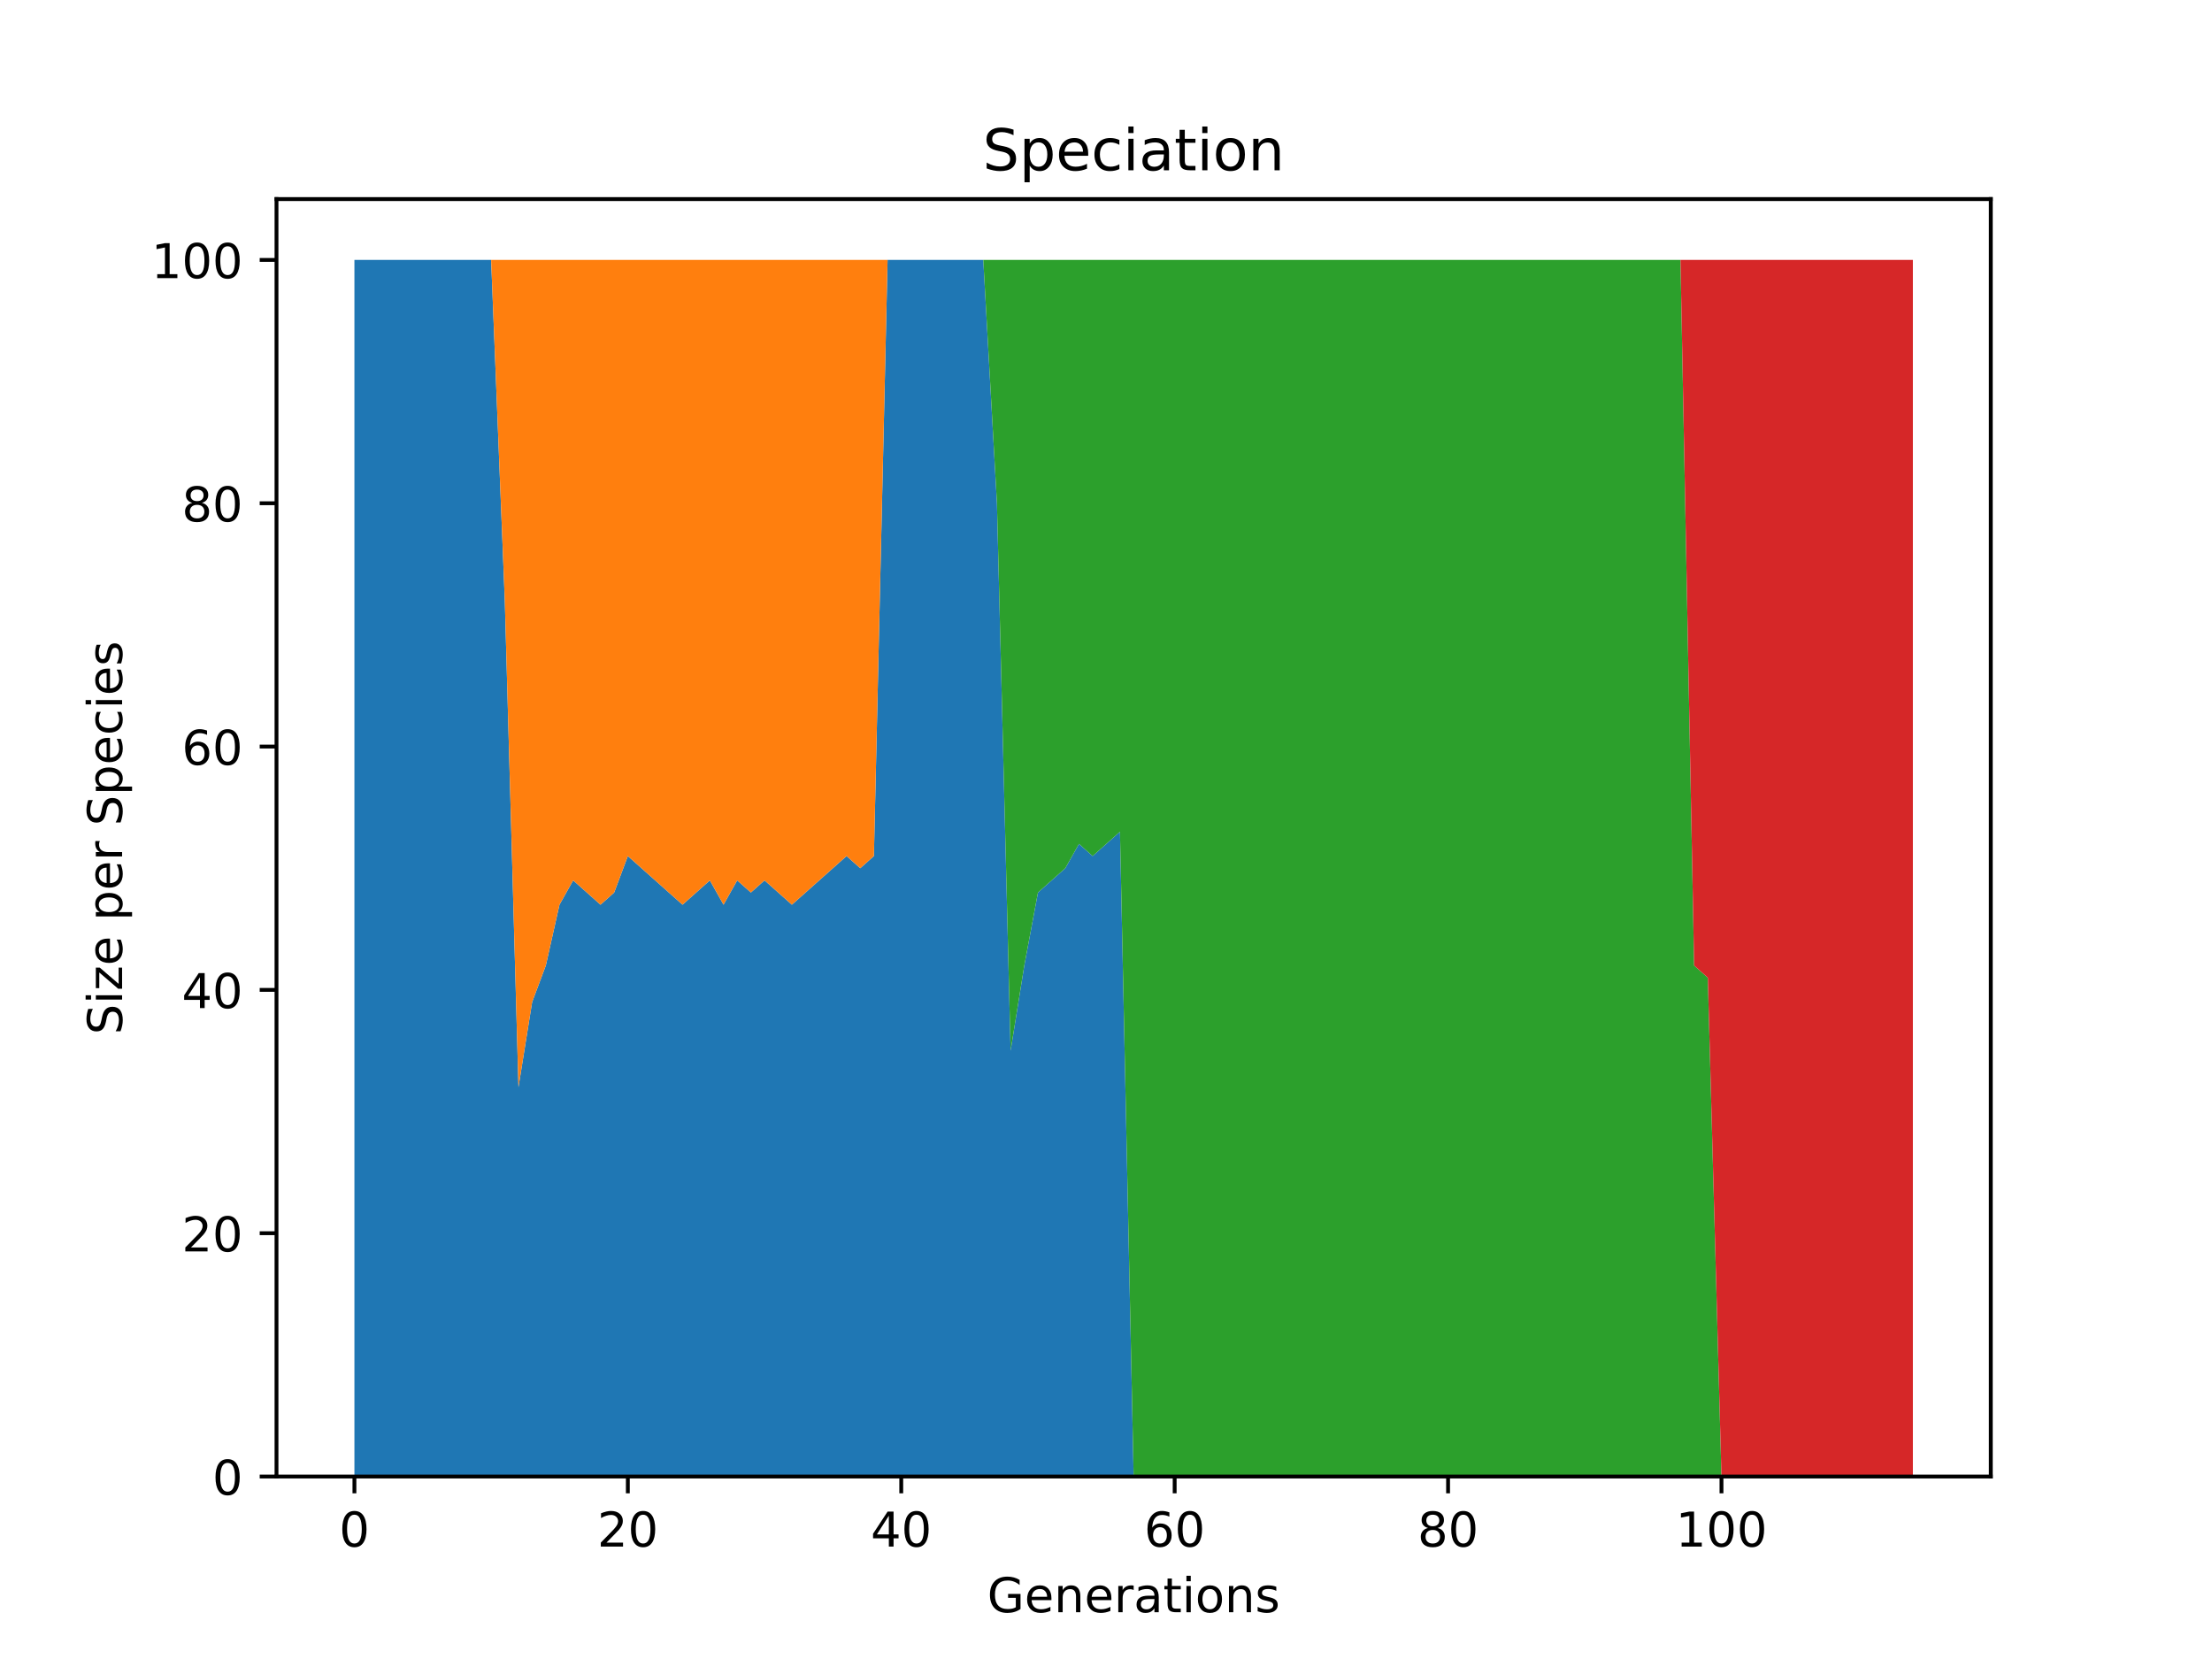 <?xml version="1.0" encoding="utf-8" standalone="no"?>
<!DOCTYPE svg PUBLIC "-//W3C//DTD SVG 1.1//EN"
  "http://www.w3.org/Graphics/SVG/1.1/DTD/svg11.dtd">
<!-- Created with matplotlib (https://matplotlib.org/) -->
<svg height="345.6pt" version="1.1" viewBox="0 0 460.8 345.6" width="460.8pt" xmlns="http://www.w3.org/2000/svg" xmlns:xlink="http://www.w3.org/1999/xlink">
 <defs>
  <style type="text/css">*{stroke-linecap:butt;stroke-linejoin:round;}</style>
 </defs>
 <g id="figure_1">
  <g id="patch_1">
   <path d="M 0 345.6 
L 460.8 345.6 
L 460.8 0 
L 0 0 
z
" style="fill:#ffffff;"/>
  </g>
  <g id="axes_1">
   <g id="patch_2">
    <path d="M 57.6 307.584 
L 414.72 307.584 
L 414.72 41.472 
L 57.6 41.472 
z
" style="fill:#ffffff;"/>
   </g>
   <g id="PolyCollection_1">
    <path clip-path="url(#pcedb07cc2b)" d="M 73.833 54.144 
L 73.833 307.584 
L 76.681 307.584 
L 79.528 307.584 
L 82.376 307.584 
L 85.224 307.584 
L 88.072 307.584 
L 90.92 307.584 
L 93.768 307.584 
L 96.616 307.584 
L 99.463 307.584 
L 102.311 307.584 
L 105.159 307.584 
L 108.007 307.584 
L 110.855 307.584 
L 113.703 307.584 
L 116.55 307.584 
L 119.398 307.584 
L 122.246 307.584 
L 125.094 307.584 
L 127.942 307.584 
L 130.79 307.584 
L 133.638 307.584 
L 136.485 307.584 
L 139.333 307.584 
L 142.181 307.584 
L 145.029 307.584 
L 147.877 307.584 
L 150.725 307.584 
L 153.572 307.584 
L 156.42 307.584 
L 159.268 307.584 
L 162.116 307.584 
L 164.964 307.584 
L 167.812 307.584 
L 170.66 307.584 
L 173.507 307.584 
L 176.355 307.584 
L 179.203 307.584 
L 182.051 307.584 
L 184.899 307.584 
L 187.747 307.584 
L 190.594 307.584 
L 193.442 307.584 
L 196.29 307.584 
L 199.138 307.584 
L 201.986 307.584 
L 204.834 307.584 
L 207.682 307.584 
L 210.529 307.584 
L 213.377 307.584 
L 216.225 307.584 
L 219.073 307.584 
L 221.921 307.584 
L 224.769 307.584 
L 227.616 307.584 
L 230.464 307.584 
L 233.312 307.584 
L 236.16 307.584 
L 239.008 307.584 
L 241.856 307.584 
L 244.704 307.584 
L 247.551 307.584 
L 250.399 307.584 
L 253.247 307.584 
L 256.095 307.584 
L 258.943 307.584 
L 261.791 307.584 
L 264.638 307.584 
L 267.486 307.584 
L 270.334 307.584 
L 273.182 307.584 
L 276.03 307.584 
L 278.878 307.584 
L 281.726 307.584 
L 284.573 307.584 
L 287.421 307.584 
L 290.269 307.584 
L 293.117 307.584 
L 295.965 307.584 
L 298.813 307.584 
L 301.66 307.584 
L 304.508 307.584 
L 307.356 307.584 
L 310.204 307.584 
L 313.052 307.584 
L 315.9 307.584 
L 318.748 307.584 
L 321.595 307.584 
L 324.443 307.584 
L 327.291 307.584 
L 330.139 307.584 
L 332.987 307.584 
L 335.835 307.584 
L 338.682 307.584 
L 341.53 307.584 
L 344.378 307.584 
L 347.226 307.584 
L 350.074 307.584 
L 352.922 307.584 
L 355.77 307.584 
L 358.617 307.584 
L 361.465 307.584 
L 364.313 307.584 
L 367.161 307.584 
L 370.009 307.584 
L 372.857 307.584 
L 375.704 307.584 
L 378.552 307.584 
L 381.4 307.584 
L 384.248 307.584 
L 387.096 307.584 
L 389.944 307.584 
L 392.792 307.584 
L 395.639 307.584 
L 398.487 307.584 
L 398.487 307.584 
L 398.487 307.584 
L 395.639 307.584 
L 392.792 307.584 
L 389.944 307.584 
L 387.096 307.584 
L 384.248 307.584 
L 381.4 307.584 
L 378.552 307.584 
L 375.704 307.584 
L 372.857 307.584 
L 370.009 307.584 
L 367.161 307.584 
L 364.313 307.584 
L 361.465 307.584 
L 358.617 307.584 
L 355.77 307.584 
L 352.922 307.584 
L 350.074 307.584 
L 347.226 307.584 
L 344.378 307.584 
L 341.53 307.584 
L 338.682 307.584 
L 335.835 307.584 
L 332.987 307.584 
L 330.139 307.584 
L 327.291 307.584 
L 324.443 307.584 
L 321.595 307.584 
L 318.748 307.584 
L 315.9 307.584 
L 313.052 307.584 
L 310.204 307.584 
L 307.356 307.584 
L 304.508 307.584 
L 301.66 307.584 
L 298.813 307.584 
L 295.965 307.584 
L 293.117 307.584 
L 290.269 307.584 
L 287.421 307.584 
L 284.573 307.584 
L 281.726 307.584 
L 278.878 307.584 
L 276.03 307.584 
L 273.182 307.584 
L 270.334 307.584 
L 267.486 307.584 
L 264.638 307.584 
L 261.791 307.584 
L 258.943 307.584 
L 256.095 307.584 
L 253.247 307.584 
L 250.399 307.584 
L 247.551 307.584 
L 244.704 307.584 
L 241.856 307.584 
L 239.008 307.584 
L 236.16 307.584 
L 233.312 173.261 
L 230.464 175.795 
L 227.616 178.33 
L 224.769 175.795 
L 221.921 180.864 
L 219.073 183.398 
L 216.225 185.933 
L 213.377 201.139 
L 210.529 218.88 
L 207.682 104.832 
L 204.834 54.144 
L 201.986 54.144 
L 199.138 54.144 
L 196.29 54.144 
L 193.442 54.144 
L 190.594 54.144 
L 187.747 54.144 
L 184.899 54.144 
L 182.051 178.33 
L 179.203 180.864 
L 176.355 178.33 
L 173.507 180.864 
L 170.66 183.398 
L 167.812 185.933 
L 164.964 188.467 
L 162.116 185.933 
L 159.268 183.398 
L 156.42 185.933 
L 153.572 183.398 
L 150.725 188.467 
L 147.877 183.398 
L 145.029 185.933 
L 142.181 188.467 
L 139.333 185.933 
L 136.485 183.398 
L 133.638 180.864 
L 130.79 178.33 
L 127.942 185.933 
L 125.094 188.467 
L 122.246 185.933 
L 119.398 183.398 
L 116.55 188.467 
L 113.703 201.139 
L 110.855 208.742 
L 108.007 226.483 
L 105.159 125.107 
L 102.311 54.144 
L 99.463 54.144 
L 96.616 54.144 
L 93.768 54.144 
L 90.92 54.144 
L 88.072 54.144 
L 85.224 54.144 
L 82.376 54.144 
L 79.528 54.144 
L 76.681 54.144 
L 73.833 54.144 
z
" style="fill:#1f77b4;"/>
   </g>
   <g id="PolyCollection_2">
    <path clip-path="url(#pcedb07cc2b)" d="M 73.833 54.144 
L 73.833 54.144 
L 76.681 54.144 
L 79.528 54.144 
L 82.376 54.144 
L 85.224 54.144 
L 88.072 54.144 
L 90.92 54.144 
L 93.768 54.144 
L 96.616 54.144 
L 99.463 54.144 
L 102.311 54.144 
L 105.159 125.107 
L 108.007 226.483 
L 110.855 208.742 
L 113.703 201.139 
L 116.55 188.467 
L 119.398 183.398 
L 122.246 185.933 
L 125.094 188.467 
L 127.942 185.933 
L 130.79 178.33 
L 133.638 180.864 
L 136.485 183.398 
L 139.333 185.933 
L 142.181 188.467 
L 145.029 185.933 
L 147.877 183.398 
L 150.725 188.467 
L 153.572 183.398 
L 156.42 185.933 
L 159.268 183.398 
L 162.116 185.933 
L 164.964 188.467 
L 167.812 185.933 
L 170.66 183.398 
L 173.507 180.864 
L 176.355 178.33 
L 179.203 180.864 
L 182.051 178.33 
L 184.899 54.144 
L 187.747 54.144 
L 190.594 54.144 
L 193.442 54.144 
L 196.29 54.144 
L 199.138 54.144 
L 201.986 54.144 
L 204.834 54.144 
L 207.682 104.832 
L 210.529 218.88 
L 213.377 201.139 
L 216.225 185.933 
L 219.073 183.398 
L 221.921 180.864 
L 224.769 175.795 
L 227.616 178.33 
L 230.464 175.795 
L 233.312 173.261 
L 236.16 307.584 
L 239.008 307.584 
L 241.856 307.584 
L 244.704 307.584 
L 247.551 307.584 
L 250.399 307.584 
L 253.247 307.584 
L 256.095 307.584 
L 258.943 307.584 
L 261.791 307.584 
L 264.638 307.584 
L 267.486 307.584 
L 270.334 307.584 
L 273.182 307.584 
L 276.03 307.584 
L 278.878 307.584 
L 281.726 307.584 
L 284.573 307.584 
L 287.421 307.584 
L 290.269 307.584 
L 293.117 307.584 
L 295.965 307.584 
L 298.813 307.584 
L 301.66 307.584 
L 304.508 307.584 
L 307.356 307.584 
L 310.204 307.584 
L 313.052 307.584 
L 315.9 307.584 
L 318.748 307.584 
L 321.595 307.584 
L 324.443 307.584 
L 327.291 307.584 
L 330.139 307.584 
L 332.987 307.584 
L 335.835 307.584 
L 338.682 307.584 
L 341.53 307.584 
L 344.378 307.584 
L 347.226 307.584 
L 350.074 307.584 
L 352.922 307.584 
L 355.77 307.584 
L 358.617 307.584 
L 361.465 307.584 
L 364.313 307.584 
L 367.161 307.584 
L 370.009 307.584 
L 372.857 307.584 
L 375.704 307.584 
L 378.552 307.584 
L 381.4 307.584 
L 384.248 307.584 
L 387.096 307.584 
L 389.944 307.584 
L 392.792 307.584 
L 395.639 307.584 
L 398.487 307.584 
L 398.487 307.584 
L 398.487 307.584 
L 395.639 307.584 
L 392.792 307.584 
L 389.944 307.584 
L 387.096 307.584 
L 384.248 307.584 
L 381.4 307.584 
L 378.552 307.584 
L 375.704 307.584 
L 372.857 307.584 
L 370.009 307.584 
L 367.161 307.584 
L 364.313 307.584 
L 361.465 307.584 
L 358.617 307.584 
L 355.77 307.584 
L 352.922 307.584 
L 350.074 307.584 
L 347.226 307.584 
L 344.378 307.584 
L 341.53 307.584 
L 338.682 307.584 
L 335.835 307.584 
L 332.987 307.584 
L 330.139 307.584 
L 327.291 307.584 
L 324.443 307.584 
L 321.595 307.584 
L 318.748 307.584 
L 315.9 307.584 
L 313.052 307.584 
L 310.204 307.584 
L 307.356 307.584 
L 304.508 307.584 
L 301.66 307.584 
L 298.813 307.584 
L 295.965 307.584 
L 293.117 307.584 
L 290.269 307.584 
L 287.421 307.584 
L 284.573 307.584 
L 281.726 307.584 
L 278.878 307.584 
L 276.03 307.584 
L 273.182 307.584 
L 270.334 307.584 
L 267.486 307.584 
L 264.638 307.584 
L 261.791 307.584 
L 258.943 307.584 
L 256.095 307.584 
L 253.247 307.584 
L 250.399 307.584 
L 247.551 307.584 
L 244.704 307.584 
L 241.856 307.584 
L 239.008 307.584 
L 236.16 307.584 
L 233.312 173.261 
L 230.464 175.795 
L 227.616 178.33 
L 224.769 175.795 
L 221.921 180.864 
L 219.073 183.398 
L 216.225 185.933 
L 213.377 201.139 
L 210.529 218.88 
L 207.682 104.832 
L 204.834 54.144 
L 201.986 54.144 
L 199.138 54.144 
L 196.29 54.144 
L 193.442 54.144 
L 190.594 54.144 
L 187.747 54.144 
L 184.899 54.144 
L 182.051 54.144 
L 179.203 54.144 
L 176.355 54.144 
L 173.507 54.144 
L 170.66 54.144 
L 167.812 54.144 
L 164.964 54.144 
L 162.116 54.144 
L 159.268 54.144 
L 156.42 54.144 
L 153.572 54.144 
L 150.725 54.144 
L 147.877 54.144 
L 145.029 54.144 
L 142.181 54.144 
L 139.333 54.144 
L 136.485 54.144 
L 133.638 54.144 
L 130.79 54.144 
L 127.942 54.144 
L 125.094 54.144 
L 122.246 54.144 
L 119.398 54.144 
L 116.55 54.144 
L 113.703 54.144 
L 110.855 54.144 
L 108.007 54.144 
L 105.159 54.144 
L 102.311 54.144 
L 99.463 54.144 
L 96.616 54.144 
L 93.768 54.144 
L 90.92 54.144 
L 88.072 54.144 
L 85.224 54.144 
L 82.376 54.144 
L 79.528 54.144 
L 76.681 54.144 
L 73.833 54.144 
z
" style="fill:#ff7f0e;"/>
   </g>
   <g id="PolyCollection_3">
    <path clip-path="url(#pcedb07cc2b)" d="M 73.833 54.144 
L 73.833 54.144 
L 76.681 54.144 
L 79.528 54.144 
L 82.376 54.144 
L 85.224 54.144 
L 88.072 54.144 
L 90.92 54.144 
L 93.768 54.144 
L 96.616 54.144 
L 99.463 54.144 
L 102.311 54.144 
L 105.159 54.144 
L 108.007 54.144 
L 110.855 54.144 
L 113.703 54.144 
L 116.55 54.144 
L 119.398 54.144 
L 122.246 54.144 
L 125.094 54.144 
L 127.942 54.144 
L 130.79 54.144 
L 133.638 54.144 
L 136.485 54.144 
L 139.333 54.144 
L 142.181 54.144 
L 145.029 54.144 
L 147.877 54.144 
L 150.725 54.144 
L 153.572 54.144 
L 156.42 54.144 
L 159.268 54.144 
L 162.116 54.144 
L 164.964 54.144 
L 167.812 54.144 
L 170.66 54.144 
L 173.507 54.144 
L 176.355 54.144 
L 179.203 54.144 
L 182.051 54.144 
L 184.899 54.144 
L 187.747 54.144 
L 190.594 54.144 
L 193.442 54.144 
L 196.29 54.144 
L 199.138 54.144 
L 201.986 54.144 
L 204.834 54.144 
L 207.682 104.832 
L 210.529 218.88 
L 213.377 201.139 
L 216.225 185.933 
L 219.073 183.398 
L 221.921 180.864 
L 224.769 175.795 
L 227.616 178.33 
L 230.464 175.795 
L 233.312 173.261 
L 236.16 307.584 
L 239.008 307.584 
L 241.856 307.584 
L 244.704 307.584 
L 247.551 307.584 
L 250.399 307.584 
L 253.247 307.584 
L 256.095 307.584 
L 258.943 307.584 
L 261.791 307.584 
L 264.638 307.584 
L 267.486 307.584 
L 270.334 307.584 
L 273.182 307.584 
L 276.03 307.584 
L 278.878 307.584 
L 281.726 307.584 
L 284.573 307.584 
L 287.421 307.584 
L 290.269 307.584 
L 293.117 307.584 
L 295.965 307.584 
L 298.813 307.584 
L 301.66 307.584 
L 304.508 307.584 
L 307.356 307.584 
L 310.204 307.584 
L 313.052 307.584 
L 315.9 307.584 
L 318.748 307.584 
L 321.595 307.584 
L 324.443 307.584 
L 327.291 307.584 
L 330.139 307.584 
L 332.987 307.584 
L 335.835 307.584 
L 338.682 307.584 
L 341.53 307.584 
L 344.378 307.584 
L 347.226 307.584 
L 350.074 307.584 
L 352.922 307.584 
L 355.77 307.584 
L 358.617 307.584 
L 361.465 307.584 
L 364.313 307.584 
L 367.161 307.584 
L 370.009 307.584 
L 372.857 307.584 
L 375.704 307.584 
L 378.552 307.584 
L 381.4 307.584 
L 384.248 307.584 
L 387.096 307.584 
L 389.944 307.584 
L 392.792 307.584 
L 395.639 307.584 
L 398.487 307.584 
L 398.487 307.584 
L 398.487 307.584 
L 395.639 307.584 
L 392.792 307.584 
L 389.944 307.584 
L 387.096 307.584 
L 384.248 307.584 
L 381.4 307.584 
L 378.552 307.584 
L 375.704 307.584 
L 372.857 307.584 
L 370.009 307.584 
L 367.161 307.584 
L 364.313 307.584 
L 361.465 307.584 
L 358.617 307.584 
L 355.77 203.674 
L 352.922 201.139 
L 350.074 54.144 
L 347.226 54.144 
L 344.378 54.144 
L 341.53 54.144 
L 338.682 54.144 
L 335.835 54.144 
L 332.987 54.144 
L 330.139 54.144 
L 327.291 54.144 
L 324.443 54.144 
L 321.595 54.144 
L 318.748 54.144 
L 315.9 54.144 
L 313.052 54.144 
L 310.204 54.144 
L 307.356 54.144 
L 304.508 54.144 
L 301.66 54.144 
L 298.813 54.144 
L 295.965 54.144 
L 293.117 54.144 
L 290.269 54.144 
L 287.421 54.144 
L 284.573 54.144 
L 281.726 54.144 
L 278.878 54.144 
L 276.03 54.144 
L 273.182 54.144 
L 270.334 54.144 
L 267.486 54.144 
L 264.638 54.144 
L 261.791 54.144 
L 258.943 54.144 
L 256.095 54.144 
L 253.247 54.144 
L 250.399 54.144 
L 247.551 54.144 
L 244.704 54.144 
L 241.856 54.144 
L 239.008 54.144 
L 236.16 54.144 
L 233.312 54.144 
L 230.464 54.144 
L 227.616 54.144 
L 224.769 54.144 
L 221.921 54.144 
L 219.073 54.144 
L 216.225 54.144 
L 213.377 54.144 
L 210.529 54.144 
L 207.682 54.144 
L 204.834 54.144 
L 201.986 54.144 
L 199.138 54.144 
L 196.29 54.144 
L 193.442 54.144 
L 190.594 54.144 
L 187.747 54.144 
L 184.899 54.144 
L 182.051 54.144 
L 179.203 54.144 
L 176.355 54.144 
L 173.507 54.144 
L 170.66 54.144 
L 167.812 54.144 
L 164.964 54.144 
L 162.116 54.144 
L 159.268 54.144 
L 156.42 54.144 
L 153.572 54.144 
L 150.725 54.144 
L 147.877 54.144 
L 145.029 54.144 
L 142.181 54.144 
L 139.333 54.144 
L 136.485 54.144 
L 133.638 54.144 
L 130.79 54.144 
L 127.942 54.144 
L 125.094 54.144 
L 122.246 54.144 
L 119.398 54.144 
L 116.55 54.144 
L 113.703 54.144 
L 110.855 54.144 
L 108.007 54.144 
L 105.159 54.144 
L 102.311 54.144 
L 99.463 54.144 
L 96.616 54.144 
L 93.768 54.144 
L 90.92 54.144 
L 88.072 54.144 
L 85.224 54.144 
L 82.376 54.144 
L 79.528 54.144 
L 76.681 54.144 
L 73.833 54.144 
z
" style="fill:#2ca02c;"/>
   </g>
   <g id="PolyCollection_4">
    <path clip-path="url(#pcedb07cc2b)" d="M 73.833 54.144 
L 73.833 54.144 
L 76.681 54.144 
L 79.528 54.144 
L 82.376 54.144 
L 85.224 54.144 
L 88.072 54.144 
L 90.92 54.144 
L 93.768 54.144 
L 96.616 54.144 
L 99.463 54.144 
L 102.311 54.144 
L 105.159 54.144 
L 108.007 54.144 
L 110.855 54.144 
L 113.703 54.144 
L 116.55 54.144 
L 119.398 54.144 
L 122.246 54.144 
L 125.094 54.144 
L 127.942 54.144 
L 130.79 54.144 
L 133.638 54.144 
L 136.485 54.144 
L 139.333 54.144 
L 142.181 54.144 
L 145.029 54.144 
L 147.877 54.144 
L 150.725 54.144 
L 153.572 54.144 
L 156.42 54.144 
L 159.268 54.144 
L 162.116 54.144 
L 164.964 54.144 
L 167.812 54.144 
L 170.66 54.144 
L 173.507 54.144 
L 176.355 54.144 
L 179.203 54.144 
L 182.051 54.144 
L 184.899 54.144 
L 187.747 54.144 
L 190.594 54.144 
L 193.442 54.144 
L 196.29 54.144 
L 199.138 54.144 
L 201.986 54.144 
L 204.834 54.144 
L 207.682 54.144 
L 210.529 54.144 
L 213.377 54.144 
L 216.225 54.144 
L 219.073 54.144 
L 221.921 54.144 
L 224.769 54.144 
L 227.616 54.144 
L 230.464 54.144 
L 233.312 54.144 
L 236.16 54.144 
L 239.008 54.144 
L 241.856 54.144 
L 244.704 54.144 
L 247.551 54.144 
L 250.399 54.144 
L 253.247 54.144 
L 256.095 54.144 
L 258.943 54.144 
L 261.791 54.144 
L 264.638 54.144 
L 267.486 54.144 
L 270.334 54.144 
L 273.182 54.144 
L 276.03 54.144 
L 278.878 54.144 
L 281.726 54.144 
L 284.573 54.144 
L 287.421 54.144 
L 290.269 54.144 
L 293.117 54.144 
L 295.965 54.144 
L 298.813 54.144 
L 301.66 54.144 
L 304.508 54.144 
L 307.356 54.144 
L 310.204 54.144 
L 313.052 54.144 
L 315.9 54.144 
L 318.748 54.144 
L 321.595 54.144 
L 324.443 54.144 
L 327.291 54.144 
L 330.139 54.144 
L 332.987 54.144 
L 335.835 54.144 
L 338.682 54.144 
L 341.53 54.144 
L 344.378 54.144 
L 347.226 54.144 
L 350.074 54.144 
L 352.922 201.139 
L 355.77 203.674 
L 358.617 307.584 
L 361.465 307.584 
L 364.313 307.584 
L 367.161 307.584 
L 370.009 307.584 
L 372.857 307.584 
L 375.704 307.584 
L 378.552 307.584 
L 381.4 307.584 
L 384.248 307.584 
L 387.096 307.584 
L 389.944 307.584 
L 392.792 307.584 
L 395.639 307.584 
L 398.487 307.584 
L 398.487 54.144 
L 398.487 54.144 
L 395.639 54.144 
L 392.792 54.144 
L 389.944 54.144 
L 387.096 54.144 
L 384.248 54.144 
L 381.4 54.144 
L 378.552 54.144 
L 375.704 54.144 
L 372.857 54.144 
L 370.009 54.144 
L 367.161 54.144 
L 364.313 54.144 
L 361.465 54.144 
L 358.617 54.144 
L 355.77 54.144 
L 352.922 54.144 
L 350.074 54.144 
L 347.226 54.144 
L 344.378 54.144 
L 341.53 54.144 
L 338.682 54.144 
L 335.835 54.144 
L 332.987 54.144 
L 330.139 54.144 
L 327.291 54.144 
L 324.443 54.144 
L 321.595 54.144 
L 318.748 54.144 
L 315.9 54.144 
L 313.052 54.144 
L 310.204 54.144 
L 307.356 54.144 
L 304.508 54.144 
L 301.66 54.144 
L 298.813 54.144 
L 295.965 54.144 
L 293.117 54.144 
L 290.269 54.144 
L 287.421 54.144 
L 284.573 54.144 
L 281.726 54.144 
L 278.878 54.144 
L 276.03 54.144 
L 273.182 54.144 
L 270.334 54.144 
L 267.486 54.144 
L 264.638 54.144 
L 261.791 54.144 
L 258.943 54.144 
L 256.095 54.144 
L 253.247 54.144 
L 250.399 54.144 
L 247.551 54.144 
L 244.704 54.144 
L 241.856 54.144 
L 239.008 54.144 
L 236.16 54.144 
L 233.312 54.144 
L 230.464 54.144 
L 227.616 54.144 
L 224.769 54.144 
L 221.921 54.144 
L 219.073 54.144 
L 216.225 54.144 
L 213.377 54.144 
L 210.529 54.144 
L 207.682 54.144 
L 204.834 54.144 
L 201.986 54.144 
L 199.138 54.144 
L 196.29 54.144 
L 193.442 54.144 
L 190.594 54.144 
L 187.747 54.144 
L 184.899 54.144 
L 182.051 54.144 
L 179.203 54.144 
L 176.355 54.144 
L 173.507 54.144 
L 170.66 54.144 
L 167.812 54.144 
L 164.964 54.144 
L 162.116 54.144 
L 159.268 54.144 
L 156.42 54.144 
L 153.572 54.144 
L 150.725 54.144 
L 147.877 54.144 
L 145.029 54.144 
L 142.181 54.144 
L 139.333 54.144 
L 136.485 54.144 
L 133.638 54.144 
L 130.79 54.144 
L 127.942 54.144 
L 125.094 54.144 
L 122.246 54.144 
L 119.398 54.144 
L 116.55 54.144 
L 113.703 54.144 
L 110.855 54.144 
L 108.007 54.144 
L 105.159 54.144 
L 102.311 54.144 
L 99.463 54.144 
L 96.616 54.144 
L 93.768 54.144 
L 90.92 54.144 
L 88.072 54.144 
L 85.224 54.144 
L 82.376 54.144 
L 79.528 54.144 
L 76.681 54.144 
L 73.833 54.144 
z
" style="fill:#d62728;"/>
   </g>
   <g id="matplotlib.axis_1">
    <g id="xtick_1">
     <g id="line2d_1">
      <defs>
       <path d="M 0 0 
L 0 3.5 
" id="mbe966839fb" style="stroke:#000000;stroke-width:0.8;"/>
      </defs>
      <g>
       <use style="stroke:#000000;stroke-width:0.8;" x="73.833" xlink:href="#mbe966839fb" y="307.584"/>
      </g>
     </g>
     <g id="text_1">
      <!-- 0 -->
      <g transform="translate(70.651 322.182)scale(0.1 -0.1)">
       <defs>
        <path d="M 31.781 66.406 
Q 24.172 66.406 20.328 58.906 
Q 16.5 51.422 16.5 36.375 
Q 16.5 21.391 20.328 13.891 
Q 24.172 6.391 31.781 6.391 
Q 39.453 6.391 43.281 13.891 
Q 47.125 21.391 47.125 36.375 
Q 47.125 51.422 43.281 58.906 
Q 39.453 66.406 31.781 66.406 
z
M 31.781 74.219 
Q 44.047 74.219 50.516 64.516 
Q 56.984 54.828 56.984 36.375 
Q 56.984 17.969 50.516 8.266 
Q 44.047 -1.422 31.781 -1.422 
Q 19.531 -1.422 13.062 8.266 
Q 6.594 17.969 6.594 36.375 
Q 6.594 54.828 13.062 64.516 
Q 19.531 74.219 31.781 74.219 
z
" id="DejaVuSans-48"/>
       </defs>
       <use xlink:href="#DejaVuSans-48"/>
      </g>
     </g>
    </g>
    <g id="xtick_2">
     <g id="line2d_2">
      <g>
       <use style="stroke:#000000;stroke-width:0.8;" x="130.79" xlink:href="#mbe966839fb" y="307.584"/>
      </g>
     </g>
     <g id="text_2">
      <!-- 20 -->
      <g transform="translate(124.427 322.182)scale(0.1 -0.1)">
       <defs>
        <path d="M 19.188 8.297 
L 53.609 8.297 
L 53.609 0 
L 7.328 0 
L 7.328 8.297 
Q 12.938 14.109 22.625 23.891 
Q 32.328 33.688 34.812 36.531 
Q 39.547 41.844 41.422 45.531 
Q 43.312 49.219 43.312 52.781 
Q 43.312 58.594 39.234 62.25 
Q 35.156 65.922 28.609 65.922 
Q 23.969 65.922 18.812 64.312 
Q 13.672 62.703 7.812 59.422 
L 7.812 69.391 
Q 13.766 71.781 18.938 73 
Q 24.125 74.219 28.422 74.219 
Q 39.75 74.219 46.484 68.547 
Q 53.219 62.891 53.219 53.422 
Q 53.219 48.922 51.531 44.891 
Q 49.859 40.875 45.406 35.406 
Q 44.188 33.984 37.641 27.219 
Q 31.109 20.453 19.188 8.297 
z
" id="DejaVuSans-50"/>
       </defs>
       <use xlink:href="#DejaVuSans-50"/>
       <use x="63.623" xlink:href="#DejaVuSans-48"/>
      </g>
     </g>
    </g>
    <g id="xtick_3">
     <g id="line2d_3">
      <g>
       <use style="stroke:#000000;stroke-width:0.8;" x="187.747" xlink:href="#mbe966839fb" y="307.584"/>
      </g>
     </g>
     <g id="text_3">
      <!-- 40 -->
      <g transform="translate(181.384 322.182)scale(0.1 -0.1)">
       <defs>
        <path d="M 37.797 64.312 
L 12.891 25.391 
L 37.797 25.391 
z
M 35.203 72.906 
L 47.609 72.906 
L 47.609 25.391 
L 58.016 25.391 
L 58.016 17.188 
L 47.609 17.188 
L 47.609 0 
L 37.797 0 
L 37.797 17.188 
L 4.891 17.188 
L 4.891 26.703 
z
" id="DejaVuSans-52"/>
       </defs>
       <use xlink:href="#DejaVuSans-52"/>
       <use x="63.623" xlink:href="#DejaVuSans-48"/>
      </g>
     </g>
    </g>
    <g id="xtick_4">
     <g id="line2d_4">
      <g>
       <use style="stroke:#000000;stroke-width:0.8;" x="244.704" xlink:href="#mbe966839fb" y="307.584"/>
      </g>
     </g>
     <g id="text_4">
      <!-- 60 -->
      <g transform="translate(238.341 322.182)scale(0.1 -0.1)">
       <defs>
        <path d="M 33.016 40.375 
Q 26.375 40.375 22.484 35.828 
Q 18.609 31.297 18.609 23.391 
Q 18.609 15.531 22.484 10.953 
Q 26.375 6.391 33.016 6.391 
Q 39.656 6.391 43.531 10.953 
Q 47.406 15.531 47.406 23.391 
Q 47.406 31.297 43.531 35.828 
Q 39.656 40.375 33.016 40.375 
z
M 52.594 71.297 
L 52.594 62.312 
Q 48.875 64.062 45.094 64.984 
Q 41.312 65.922 37.594 65.922 
Q 27.828 65.922 22.672 59.328 
Q 17.531 52.734 16.797 39.406 
Q 19.672 43.656 24.016 45.922 
Q 28.375 48.188 33.594 48.188 
Q 44.578 48.188 50.953 41.516 
Q 57.328 34.859 57.328 23.391 
Q 57.328 12.156 50.688 5.359 
Q 44.047 -1.422 33.016 -1.422 
Q 20.359 -1.422 13.672 8.266 
Q 6.984 17.969 6.984 36.375 
Q 6.984 53.656 15.188 63.938 
Q 23.391 74.219 37.203 74.219 
Q 40.922 74.219 44.703 73.484 
Q 48.484 72.75 52.594 71.297 
z
" id="DejaVuSans-54"/>
       </defs>
       <use xlink:href="#DejaVuSans-54"/>
       <use x="63.623" xlink:href="#DejaVuSans-48"/>
      </g>
     </g>
    </g>
    <g id="xtick_5">
     <g id="line2d_5">
      <g>
       <use style="stroke:#000000;stroke-width:0.8;" x="301.66" xlink:href="#mbe966839fb" y="307.584"/>
      </g>
     </g>
     <g id="text_5">
      <!-- 80 -->
      <g transform="translate(295.298 322.182)scale(0.1 -0.1)">
       <defs>
        <path d="M 31.781 34.625 
Q 24.75 34.625 20.719 30.859 
Q 16.703 27.094 16.703 20.516 
Q 16.703 13.922 20.719 10.156 
Q 24.75 6.391 31.781 6.391 
Q 38.812 6.391 42.859 10.172 
Q 46.922 13.969 46.922 20.516 
Q 46.922 27.094 42.891 30.859 
Q 38.875 34.625 31.781 34.625 
z
M 21.922 38.812 
Q 15.578 40.375 12.031 44.719 
Q 8.5 49.078 8.5 55.328 
Q 8.5 64.062 14.719 69.141 
Q 20.953 74.219 31.781 74.219 
Q 42.672 74.219 48.875 69.141 
Q 55.078 64.062 55.078 55.328 
Q 55.078 49.078 51.531 44.719 
Q 48 40.375 41.703 38.812 
Q 48.828 37.156 52.797 32.312 
Q 56.781 27.484 56.781 20.516 
Q 56.781 9.906 50.312 4.234 
Q 43.844 -1.422 31.781 -1.422 
Q 19.734 -1.422 13.25 4.234 
Q 6.781 9.906 6.781 20.516 
Q 6.781 27.484 10.781 32.312 
Q 14.797 37.156 21.922 38.812 
z
M 18.312 54.391 
Q 18.312 48.734 21.844 45.562 
Q 25.391 42.391 31.781 42.391 
Q 38.141 42.391 41.719 45.562 
Q 45.312 48.734 45.312 54.391 
Q 45.312 60.062 41.719 63.234 
Q 38.141 66.406 31.781 66.406 
Q 25.391 66.406 21.844 63.234 
Q 18.312 60.062 18.312 54.391 
z
" id="DejaVuSans-56"/>
       </defs>
       <use xlink:href="#DejaVuSans-56"/>
       <use x="63.623" xlink:href="#DejaVuSans-48"/>
      </g>
     </g>
    </g>
    <g id="xtick_6">
     <g id="line2d_6">
      <g>
       <use style="stroke:#000000;stroke-width:0.8;" x="358.617" xlink:href="#mbe966839fb" y="307.584"/>
      </g>
     </g>
     <g id="text_6">
      <!-- 100 -->
      <g transform="translate(349.074 322.182)scale(0.1 -0.1)">
       <defs>
        <path d="M 12.406 8.297 
L 28.516 8.297 
L 28.516 63.922 
L 10.984 60.406 
L 10.984 69.391 
L 28.422 72.906 
L 38.281 72.906 
L 38.281 8.297 
L 54.391 8.297 
L 54.391 0 
L 12.406 0 
z
" id="DejaVuSans-49"/>
       </defs>
       <use xlink:href="#DejaVuSans-49"/>
       <use x="63.623" xlink:href="#DejaVuSans-48"/>
       <use x="127.246" xlink:href="#DejaVuSans-48"/>
      </g>
     </g>
    </g>
    <g id="text_7">
     <!-- Generations -->
     <g transform="translate(205.662 335.861)scale(0.1 -0.1)">
      <defs>
       <path d="M 59.516 10.406 
L 59.516 29.984 
L 43.406 29.984 
L 43.406 38.094 
L 69.281 38.094 
L 69.281 6.781 
Q 63.578 2.734 56.688 0.656 
Q 49.812 -1.422 42 -1.422 
Q 24.906 -1.422 15.25 8.562 
Q 5.609 18.562 5.609 36.375 
Q 5.609 54.25 15.25 64.234 
Q 24.906 74.219 42 74.219 
Q 49.125 74.219 55.547 72.453 
Q 61.969 70.703 67.391 67.281 
L 67.391 56.781 
Q 61.922 61.422 55.766 63.766 
Q 49.609 66.109 42.828 66.109 
Q 29.438 66.109 22.719 58.641 
Q 16.016 51.172 16.016 36.375 
Q 16.016 21.625 22.719 14.156 
Q 29.438 6.688 42.828 6.688 
Q 48.047 6.688 52.141 7.594 
Q 56.25 8.5 59.516 10.406 
z
" id="DejaVuSans-71"/>
       <path d="M 56.203 29.594 
L 56.203 25.203 
L 14.891 25.203 
Q 15.484 15.922 20.484 11.062 
Q 25.484 6.203 34.422 6.203 
Q 39.594 6.203 44.453 7.469 
Q 49.312 8.734 54.109 11.281 
L 54.109 2.781 
Q 49.266 0.734 44.188 -0.344 
Q 39.109 -1.422 33.891 -1.422 
Q 20.797 -1.422 13.156 6.188 
Q 5.516 13.812 5.516 26.812 
Q 5.516 40.234 12.766 48.109 
Q 20.016 56 32.328 56 
Q 43.359 56 49.781 48.891 
Q 56.203 41.797 56.203 29.594 
z
M 47.219 32.234 
Q 47.125 39.594 43.094 43.984 
Q 39.062 48.391 32.422 48.391 
Q 24.906 48.391 20.391 44.141 
Q 15.875 39.891 15.188 32.172 
z
" id="DejaVuSans-101"/>
       <path d="M 54.891 33.016 
L 54.891 0 
L 45.906 0 
L 45.906 32.719 
Q 45.906 40.484 42.875 44.328 
Q 39.844 48.188 33.797 48.188 
Q 26.516 48.188 22.312 43.547 
Q 18.109 38.922 18.109 30.906 
L 18.109 0 
L 9.078 0 
L 9.078 54.688 
L 18.109 54.688 
L 18.109 46.188 
Q 21.344 51.125 25.703 53.562 
Q 30.078 56 35.797 56 
Q 45.219 56 50.047 50.172 
Q 54.891 44.344 54.891 33.016 
z
" id="DejaVuSans-110"/>
       <path d="M 41.109 46.297 
Q 39.594 47.172 37.812 47.578 
Q 36.031 48 33.891 48 
Q 26.266 48 22.188 43.047 
Q 18.109 38.094 18.109 28.812 
L 18.109 0 
L 9.078 0 
L 9.078 54.688 
L 18.109 54.688 
L 18.109 46.188 
Q 20.953 51.172 25.484 53.578 
Q 30.031 56 36.531 56 
Q 37.453 56 38.578 55.875 
Q 39.703 55.766 41.062 55.516 
z
" id="DejaVuSans-114"/>
       <path d="M 34.281 27.484 
Q 23.391 27.484 19.188 25 
Q 14.984 22.516 14.984 16.5 
Q 14.984 11.719 18.141 8.906 
Q 21.297 6.109 26.703 6.109 
Q 34.188 6.109 38.703 11.406 
Q 43.219 16.703 43.219 25.484 
L 43.219 27.484 
z
M 52.203 31.203 
L 52.203 0 
L 43.219 0 
L 43.219 8.297 
Q 40.141 3.328 35.547 0.953 
Q 30.953 -1.422 24.312 -1.422 
Q 15.922 -1.422 10.953 3.297 
Q 6 8.016 6 15.922 
Q 6 25.141 12.172 29.828 
Q 18.359 34.516 30.609 34.516 
L 43.219 34.516 
L 43.219 35.406 
Q 43.219 41.609 39.141 45 
Q 35.062 48.391 27.688 48.391 
Q 23 48.391 18.547 47.266 
Q 14.109 46.141 10.016 43.891 
L 10.016 52.203 
Q 14.938 54.109 19.578 55.047 
Q 24.219 56 28.609 56 
Q 40.484 56 46.344 49.844 
Q 52.203 43.703 52.203 31.203 
z
" id="DejaVuSans-97"/>
       <path d="M 18.312 70.219 
L 18.312 54.688 
L 36.812 54.688 
L 36.812 47.703 
L 18.312 47.703 
L 18.312 18.016 
Q 18.312 11.328 20.141 9.422 
Q 21.969 7.516 27.594 7.516 
L 36.812 7.516 
L 36.812 0 
L 27.594 0 
Q 17.188 0 13.234 3.875 
Q 9.281 7.766 9.281 18.016 
L 9.281 47.703 
L 2.688 47.703 
L 2.688 54.688 
L 9.281 54.688 
L 9.281 70.219 
z
" id="DejaVuSans-116"/>
       <path d="M 9.422 54.688 
L 18.406 54.688 
L 18.406 0 
L 9.422 0 
z
M 9.422 75.984 
L 18.406 75.984 
L 18.406 64.594 
L 9.422 64.594 
z
" id="DejaVuSans-105"/>
       <path d="M 30.609 48.391 
Q 23.391 48.391 19.188 42.75 
Q 14.984 37.109 14.984 27.297 
Q 14.984 17.484 19.156 11.844 
Q 23.344 6.203 30.609 6.203 
Q 37.797 6.203 41.984 11.859 
Q 46.188 17.531 46.188 27.297 
Q 46.188 37.016 41.984 42.703 
Q 37.797 48.391 30.609 48.391 
z
M 30.609 56 
Q 42.328 56 49.016 48.375 
Q 55.719 40.766 55.719 27.297 
Q 55.719 13.875 49.016 6.219 
Q 42.328 -1.422 30.609 -1.422 
Q 18.844 -1.422 12.172 6.219 
Q 5.516 13.875 5.516 27.297 
Q 5.516 40.766 12.172 48.375 
Q 18.844 56 30.609 56 
z
" id="DejaVuSans-111"/>
       <path d="M 44.281 53.078 
L 44.281 44.578 
Q 40.484 46.531 36.375 47.5 
Q 32.281 48.484 27.875 48.484 
Q 21.188 48.484 17.844 46.438 
Q 14.5 44.391 14.5 40.281 
Q 14.5 37.156 16.891 35.375 
Q 19.281 33.594 26.516 31.984 
L 29.594 31.297 
Q 39.156 29.25 43.188 25.516 
Q 47.219 21.781 47.219 15.094 
Q 47.219 7.469 41.188 3.016 
Q 35.156 -1.422 24.609 -1.422 
Q 20.219 -1.422 15.453 -0.562 
Q 10.688 0.297 5.422 2 
L 5.422 11.281 
Q 10.406 8.688 15.234 7.391 
Q 20.062 6.109 24.812 6.109 
Q 31.156 6.109 34.562 8.281 
Q 37.984 10.453 37.984 14.406 
Q 37.984 18.062 35.516 20.016 
Q 33.062 21.969 24.703 23.781 
L 21.578 24.516 
Q 13.234 26.266 9.516 29.906 
Q 5.812 33.547 5.812 39.891 
Q 5.812 47.609 11.281 51.797 
Q 16.75 56 26.812 56 
Q 31.781 56 36.172 55.266 
Q 40.578 54.547 44.281 53.078 
z
" id="DejaVuSans-115"/>
      </defs>
      <use xlink:href="#DejaVuSans-71"/>
      <use x="77.49" xlink:href="#DejaVuSans-101"/>
      <use x="139.014" xlink:href="#DejaVuSans-110"/>
      <use x="202.393" xlink:href="#DejaVuSans-101"/>
      <use x="263.916" xlink:href="#DejaVuSans-114"/>
      <use x="305.029" xlink:href="#DejaVuSans-97"/>
      <use x="366.309" xlink:href="#DejaVuSans-116"/>
      <use x="405.518" xlink:href="#DejaVuSans-105"/>
      <use x="433.301" xlink:href="#DejaVuSans-111"/>
      <use x="494.482" xlink:href="#DejaVuSans-110"/>
      <use x="557.861" xlink:href="#DejaVuSans-115"/>
     </g>
    </g>
   </g>
   <g id="matplotlib.axis_2">
    <g id="ytick_1">
     <g id="line2d_7">
      <defs>
       <path d="M 0 0 
L -3.5 0 
" id="m9e0da566ed" style="stroke:#000000;stroke-width:0.8;"/>
      </defs>
      <g>
       <use style="stroke:#000000;stroke-width:0.8;" x="57.6" xlink:href="#m9e0da566ed" y="307.584"/>
      </g>
     </g>
     <g id="text_8">
      <!-- 0 -->
      <g transform="translate(44.237 311.383)scale(0.1 -0.1)">
       <use xlink:href="#DejaVuSans-48"/>
      </g>
     </g>
    </g>
    <g id="ytick_2">
     <g id="line2d_8">
      <g>
       <use style="stroke:#000000;stroke-width:0.8;" x="57.6" xlink:href="#m9e0da566ed" y="256.896"/>
      </g>
     </g>
     <g id="text_9">
      <!-- 20 -->
      <g transform="translate(37.875 260.695)scale(0.1 -0.1)">
       <use xlink:href="#DejaVuSans-50"/>
       <use x="63.623" xlink:href="#DejaVuSans-48"/>
      </g>
     </g>
    </g>
    <g id="ytick_3">
     <g id="line2d_9">
      <g>
       <use style="stroke:#000000;stroke-width:0.8;" x="57.6" xlink:href="#m9e0da566ed" y="206.208"/>
      </g>
     </g>
     <g id="text_10">
      <!-- 40 -->
      <g transform="translate(37.875 210.007)scale(0.1 -0.1)">
       <use xlink:href="#DejaVuSans-52"/>
       <use x="63.623" xlink:href="#DejaVuSans-48"/>
      </g>
     </g>
    </g>
    <g id="ytick_4">
     <g id="line2d_10">
      <g>
       <use style="stroke:#000000;stroke-width:0.8;" x="57.6" xlink:href="#m9e0da566ed" y="155.52"/>
      </g>
     </g>
     <g id="text_11">
      <!-- 60 -->
      <g transform="translate(37.875 159.319)scale(0.1 -0.1)">
       <use xlink:href="#DejaVuSans-54"/>
       <use x="63.623" xlink:href="#DejaVuSans-48"/>
      </g>
     </g>
    </g>
    <g id="ytick_5">
     <g id="line2d_11">
      <g>
       <use style="stroke:#000000;stroke-width:0.8;" x="57.6" xlink:href="#m9e0da566ed" y="104.832"/>
      </g>
     </g>
     <g id="text_12">
      <!-- 80 -->
      <g transform="translate(37.875 108.631)scale(0.1 -0.1)">
       <use xlink:href="#DejaVuSans-56"/>
       <use x="63.623" xlink:href="#DejaVuSans-48"/>
      </g>
     </g>
    </g>
    <g id="ytick_6">
     <g id="line2d_12">
      <g>
       <use style="stroke:#000000;stroke-width:0.8;" x="57.6" xlink:href="#m9e0da566ed" y="54.144"/>
      </g>
     </g>
     <g id="text_13">
      <!-- 100 -->
      <g transform="translate(31.512 57.943)scale(0.1 -0.1)">
       <use xlink:href="#DejaVuSans-49"/>
       <use x="63.623" xlink:href="#DejaVuSans-48"/>
       <use x="127.246" xlink:href="#DejaVuSans-48"/>
      </g>
     </g>
    </g>
    <g id="text_14">
     <!-- Size per Species -->
     <g transform="translate(25.433 215.521)rotate(-90)scale(0.1 -0.1)">
      <defs>
       <path d="M 53.516 70.516 
L 53.516 60.891 
Q 47.906 63.578 42.922 64.891 
Q 37.938 66.219 33.297 66.219 
Q 25.25 66.219 20.875 63.094 
Q 16.5 59.969 16.5 54.203 
Q 16.5 49.359 19.406 46.891 
Q 22.312 44.438 30.422 42.922 
L 36.375 41.703 
Q 47.406 39.594 52.656 34.297 
Q 57.906 29 57.906 20.125 
Q 57.906 9.516 50.797 4.047 
Q 43.703 -1.422 29.984 -1.422 
Q 24.812 -1.422 18.969 -0.25 
Q 13.141 0.922 6.891 3.219 
L 6.891 13.375 
Q 12.891 10.016 18.656 8.297 
Q 24.422 6.594 29.984 6.594 
Q 38.422 6.594 43.016 9.906 
Q 47.609 13.234 47.609 19.391 
Q 47.609 24.75 44.312 27.781 
Q 41.016 30.812 33.5 32.328 
L 27.484 33.5 
Q 16.453 35.688 11.516 40.375 
Q 6.594 45.062 6.594 53.422 
Q 6.594 63.094 13.406 68.656 
Q 20.219 74.219 32.172 74.219 
Q 37.312 74.219 42.625 73.281 
Q 47.953 72.359 53.516 70.516 
z
" id="DejaVuSans-83"/>
       <path d="M 5.516 54.688 
L 48.188 54.688 
L 48.188 46.484 
L 14.406 7.172 
L 48.188 7.172 
L 48.188 0 
L 4.297 0 
L 4.297 8.203 
L 38.094 47.516 
L 5.516 47.516 
z
" id="DejaVuSans-122"/>
       <path id="DejaVuSans-32"/>
       <path d="M 18.109 8.203 
L 18.109 -20.797 
L 9.078 -20.797 
L 9.078 54.688 
L 18.109 54.688 
L 18.109 46.391 
Q 20.953 51.266 25.266 53.625 
Q 29.594 56 35.594 56 
Q 45.562 56 51.781 48.094 
Q 58.016 40.188 58.016 27.297 
Q 58.016 14.406 51.781 6.484 
Q 45.562 -1.422 35.594 -1.422 
Q 29.594 -1.422 25.266 0.953 
Q 20.953 3.328 18.109 8.203 
z
M 48.688 27.297 
Q 48.688 37.203 44.609 42.844 
Q 40.531 48.484 33.406 48.484 
Q 26.266 48.484 22.188 42.844 
Q 18.109 37.203 18.109 27.297 
Q 18.109 17.391 22.188 11.75 
Q 26.266 6.109 33.406 6.109 
Q 40.531 6.109 44.609 11.75 
Q 48.688 17.391 48.688 27.297 
z
" id="DejaVuSans-112"/>
       <path d="M 48.781 52.594 
L 48.781 44.188 
Q 44.969 46.297 41.141 47.344 
Q 37.312 48.391 33.406 48.391 
Q 24.656 48.391 19.812 42.844 
Q 14.984 37.312 14.984 27.297 
Q 14.984 17.281 19.812 11.734 
Q 24.656 6.203 33.406 6.203 
Q 37.312 6.203 41.141 7.25 
Q 44.969 8.297 48.781 10.406 
L 48.781 2.094 
Q 45.016 0.344 40.984 -0.531 
Q 36.969 -1.422 32.422 -1.422 
Q 20.062 -1.422 12.781 6.344 
Q 5.516 14.109 5.516 27.297 
Q 5.516 40.672 12.859 48.328 
Q 20.219 56 33.016 56 
Q 37.156 56 41.109 55.141 
Q 45.062 54.297 48.781 52.594 
z
" id="DejaVuSans-99"/>
      </defs>
      <use xlink:href="#DejaVuSans-83"/>
      <use x="63.477" xlink:href="#DejaVuSans-105"/>
      <use x="91.26" xlink:href="#DejaVuSans-122"/>
      <use x="143.75" xlink:href="#DejaVuSans-101"/>
      <use x="205.273" xlink:href="#DejaVuSans-32"/>
      <use x="237.061" xlink:href="#DejaVuSans-112"/>
      <use x="300.537" xlink:href="#DejaVuSans-101"/>
      <use x="362.061" xlink:href="#DejaVuSans-114"/>
      <use x="403.174" xlink:href="#DejaVuSans-32"/>
      <use x="434.961" xlink:href="#DejaVuSans-83"/>
      <use x="498.438" xlink:href="#DejaVuSans-112"/>
      <use x="561.914" xlink:href="#DejaVuSans-101"/>
      <use x="623.438" xlink:href="#DejaVuSans-99"/>
      <use x="678.418" xlink:href="#DejaVuSans-105"/>
      <use x="706.201" xlink:href="#DejaVuSans-101"/>
      <use x="767.725" xlink:href="#DejaVuSans-115"/>
     </g>
    </g>
   </g>
   <g id="patch_3">
    <path d="M 57.6 307.584 
L 57.6 41.472 
" style="fill:none;stroke:#000000;stroke-linecap:square;stroke-linejoin:miter;stroke-width:0.8;"/>
   </g>
   <g id="patch_4">
    <path d="M 414.72 307.584 
L 414.72 41.472 
" style="fill:none;stroke:#000000;stroke-linecap:square;stroke-linejoin:miter;stroke-width:0.8;"/>
   </g>
   <g id="patch_5">
    <path d="M 57.6 307.584 
L 414.72 307.584 
" style="fill:none;stroke:#000000;stroke-linecap:square;stroke-linejoin:miter;stroke-width:0.8;"/>
   </g>
   <g id="patch_6">
    <path d="M 57.6 41.472 
L 414.72 41.472 
" style="fill:none;stroke:#000000;stroke-linecap:square;stroke-linejoin:miter;stroke-width:0.8;"/>
   </g>
   <g id="text_15">
    <!-- Speciation -->
    <g transform="translate(204.714 35.472)scale(0.12 -0.12)">
     <use xlink:href="#DejaVuSans-83"/>
     <use x="63.477" xlink:href="#DejaVuSans-112"/>
     <use x="126.953" xlink:href="#DejaVuSans-101"/>
     <use x="188.477" xlink:href="#DejaVuSans-99"/>
     <use x="243.457" xlink:href="#DejaVuSans-105"/>
     <use x="271.24" xlink:href="#DejaVuSans-97"/>
     <use x="332.52" xlink:href="#DejaVuSans-116"/>
     <use x="371.729" xlink:href="#DejaVuSans-105"/>
     <use x="399.512" xlink:href="#DejaVuSans-111"/>
     <use x="460.693" xlink:href="#DejaVuSans-110"/>
    </g>
   </g>
  </g>
 </g>
 <defs>
  <clipPath id="pcedb07cc2b">
   <rect height="266.112" width="357.12" x="57.6" y="41.472"/>
  </clipPath>
 </defs>
</svg>
